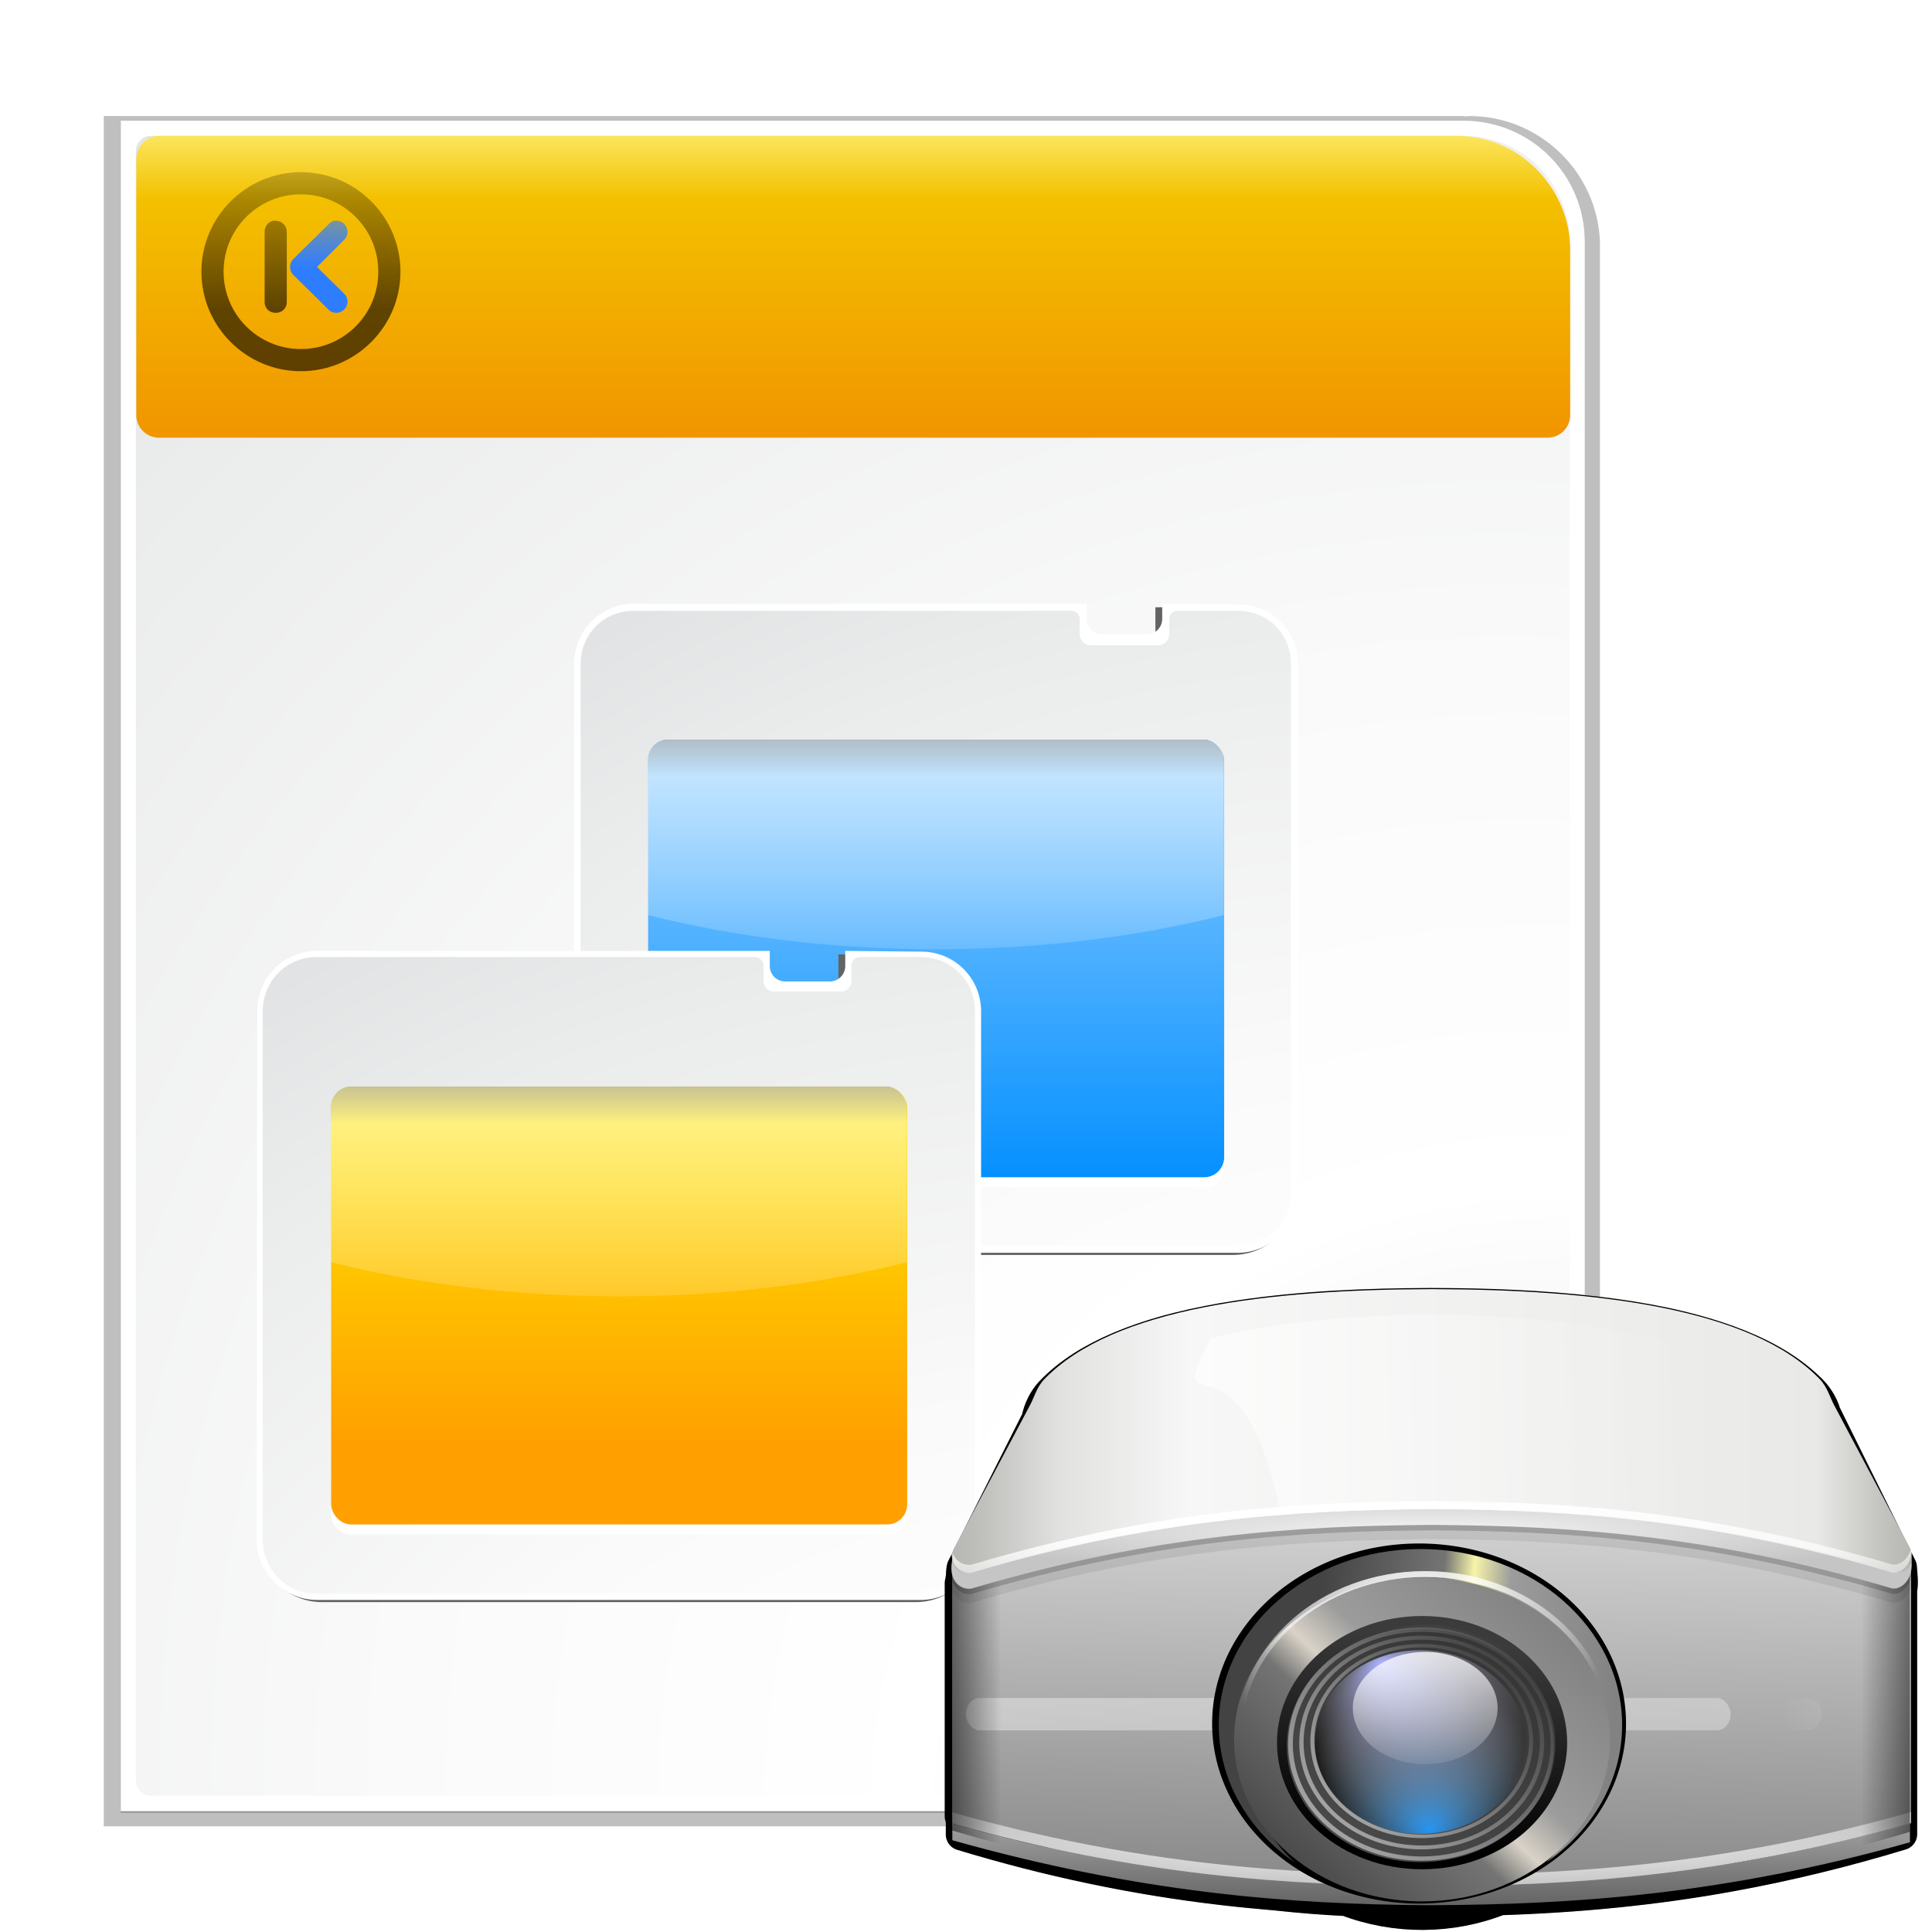 <?xml version="1.0" encoding="UTF-8" standalone="no"?>
<!-- Created with Inkscape (http://www.inkscape.org/) -->
<svg
   xmlns:dc="http://purl.org/dc/elements/1.1/"
   xmlns:cc="http://creativecommons.org/ns#"
   xmlns:rdf="http://www.w3.org/1999/02/22-rdf-syntax-ns#"
   xmlns:svg="http://www.w3.org/2000/svg"
   xmlns="http://www.w3.org/2000/svg"
   xmlns:xlink="http://www.w3.org/1999/xlink"
   xmlns:sodipodi="http://sodipodi.sourceforge.net/DTD/sodipodi-0.dtd"
   xmlns:inkscape="http://www.inkscape.org/namespaces/inkscape"
   width="128"
   height="128"
   id="svg37105"
   sodipodi:version="0.32"
   inkscape:version="0.46"
   version="1.0"
   sodipodi:docname="kpresenter.svgz"
   inkscape:output_extension="org.inkscape.output.svgz.inkscape"
   inkscape:export-filename="/home/pinheiro/pics/oxygen/scalable/apps/kpresenter.png"
   inkscape:export-xdpi="360"
   inkscape:export-ydpi="360">
  <defs
     id="defs37107">
    <linearGradient
       id="linearGradient4334">
      <stop
         id="stop4336"
         offset="0"
         style="stop-color:#fffb91;stop-opacity:1;" />
      <stop
         style="stop-color:#f3c000;stop-opacity:1;"
         offset="0.3"
         id="stop4338" />
      <stop
         id="stop4340"
         offset="1"
         style="stop-color:#f19600;stop-opacity:1;" />
    </linearGradient>
    <linearGradient
       inkscape:collect="always"
       xlink:href="#linearGradient4334"
       id="linearGradient6598"
       gradientUnits="userSpaceOnUse"
       gradientTransform="matrix(1,0,0,0.997,3.2242105e-7,8.9393913e-2)"
       x1="56"
       y1="6.061"
       x2="56"
       y2="28" />
    <inkscape:perspective
       sodipodi:type="inkscape:persp3d"
       inkscape:vp_x="0 : 64 : 1"
       inkscape:vp_y="0 : 1000 : 0"
       inkscape:vp_z="128 : 64 : 1"
       inkscape:persp3d-origin="64 : 42.666667 : 1"
       id="perspective218" />
    <linearGradient
       inkscape:collect="always"
       id="linearGradient4258">
      <stop
         style="stop-color:#b6f3ff;stop-opacity:1;"
         offset="0"
         id="stop4260" />
      <stop
         style="stop-color:#b6f3ff;stop-opacity:0;"
         offset="1"
         id="stop4262" />
    </linearGradient>
    <linearGradient
       id="linearGradient4302">
      <stop
         style="stop-color:#434343;stop-opacity:1;"
         offset="0"
         id="stop4304" />
      <stop
         id="stop4306"
         offset="0.4"
         style="stop-color:#737473;stop-opacity:1;" />
      <stop
         id="stop4308"
         offset="0.5"
         style="stop-color:#d9d2c7;stop-opacity:1;" />
      <stop
         style="stop-color:#9b9c9b;stop-opacity:1;"
         offset="0.624"
         id="stop4310" />
      <stop
         style="stop-color:#828282;stop-opacity:1;"
         offset="1"
         id="stop4312" />
    </linearGradient>
    <linearGradient
       inkscape:collect="always"
       id="linearGradient3833">
      <stop
         style="stop-color:#2f7dff;stop-opacity:1;"
         offset="0"
         id="stop3835" />
      <stop
         style="stop-color:#2f7dff;stop-opacity:0;"
         offset="1"
         id="stop3837" />
    </linearGradient>
    <linearGradient
       inkscape:collect="always"
       id="linearGradient3825">
      <stop
         style="stop-color:#000000;stop-opacity:1;"
         offset="0"
         id="stop3827" />
      <stop
         style="stop-color:#000000;stop-opacity:0;"
         offset="1"
         id="stop3829" />
    </linearGradient>
    <radialGradient
       id="XMLID_8_"
       cx="102"
       cy="112.305"
       r="139.559"
       gradientUnits="userSpaceOnUse">
      <stop
         offset="0"
         style="stop-color:#efefef;stop-opacity:1;"
         id="stop41" />
      <stop
         offset="0.189"
         style="stop-color:#f9f9f9;stop-opacity:1;"
         id="stop47" />
      <stop
         offset="0.257"
         style="stop-color:#FAFAFA"
         id="stop49" />
      <stop
         offset="0.301"
         style="stop-color:#FFFFFF"
         id="stop51" />
      <stop
         offset="0.531"
         style="stop-color:#FAFAFA"
         id="stop53" />
      <stop
         offset="0.845"
         style="stop-color:#EBECEC"
         id="stop55" />
      <stop
         offset="1"
         style="stop-color:#E1E2E3"
         id="stop57" />
    </radialGradient>
    <filter
       inkscape:collect="always"
       id="filter2770">
      <feGaussianBlur
         inkscape:collect="always"
         stdDeviation="2.079"
         id="feGaussianBlur2772" />
    </filter>
    <radialGradient
       inkscape:collect="always"
       xlink:href="#XMLID_8_"
       id="radialGradient6878"
       gradientUnits="userSpaceOnUse"
       gradientTransform="matrix(1,0,0,1,-8,3.02e-3)"
       cx="102"
       cy="112.305"
       r="139.559"
       fx="115.081"
       fy="124.33" />
    <filter
       inkscape:collect="always"
       id="filter3465">
      <feGaussianBlur
         inkscape:collect="always"
         stdDeviation="0.757"
         id="feGaussianBlur3467" />
    </filter>
    <linearGradient
       id="linearGradient3273">
      <stop
         id="stop3275"
         offset="0"
         style="stop-color:#ffffff;stop-opacity:0.55;" />
      <stop
         id="stop3277"
         offset="1"
         style="stop-color:#ffffff;stop-opacity:0;" />
    </linearGradient>
    <linearGradient
       inkscape:collect="always"
       xlink:href="#linearGradient3825"
       id="linearGradient3831"
       x1="20.489"
       y1="21.858"
       x2="20.489"
       y2="7.823"
       gradientUnits="userSpaceOnUse" />
    <linearGradient
       inkscape:collect="always"
       xlink:href="#linearGradient3833"
       id="linearGradient3839"
       x1="18.531"
       y1="19.049"
       x2="18.531"
       y2="10.626"
       gradientUnits="userSpaceOnUse" />
    <filter
       id="filter3433"
       inkscape:collect="always">
      <feGaussianBlur
         id="feGaussianBlur3435"
         stdDeviation="0.56"
         inkscape:collect="always" />
    </filter>
    <filter
       id="filter3407"
       inkscape:collect="always">
      <feGaussianBlur
         id="feGaussianBlur3409"
         stdDeviation="3.928"
         inkscape:collect="always" />
    </filter>
    <filter
       id="filter3395"
       inkscape:collect="always">
      <feGaussianBlur
         id="feGaussianBlur3397"
         stdDeviation="0.353"
         inkscape:collect="always" />
    </filter>
    <filter
       id="filter3364"
       inkscape:collect="always">
      <feGaussianBlur
         id="feGaussianBlur3366"
         stdDeviation="1.948"
         inkscape:collect="always" />
    </filter>
    <filter
       id="filter3340"
       inkscape:collect="always">
      <feGaussianBlur
         id="feGaussianBlur3342"
         stdDeviation="0.097"
         inkscape:collect="always" />
    </filter>
    <filter
       id="filter3330"
       inkscape:collect="always">
      <feGaussianBlur
         id="feGaussianBlur3332"
         stdDeviation="0.353"
         inkscape:collect="always" />
    </filter>
    <linearGradient
       id="linearGradient2788">
      <stop
         id="stop2790"
         offset="0"
         style="stop-color:#b2b3ae;stop-opacity:1;" />
      <stop
         style="stop-color:#e1e1e0;stop-opacity:1;"
         offset="0.113"
         id="stop2798" />
      <stop
         style="stop-color:#f7f7f7;stop-opacity:1;"
         offset="0.249"
         id="stop2796" />
      <stop
         id="stop2800"
         offset="0.9"
         style="stop-color:#e9e9e7;stop-opacity:1;" />
      <stop
         id="stop2792"
         offset="1"
         style="stop-color:#b2b3ae;stop-opacity:1;" />
    </linearGradient>
    <linearGradient
       id="linearGradient2804">
      <stop
         id="stop2806"
         offset="0"
         style="stop-color:#dedfd9;stop-opacity:0;" />
      <stop
         style="stop-color:#dedfd9;stop-opacity:0;"
         offset="0.695"
         id="stop2812" />
      <stop
         id="stop2808"
         offset="1"
         style="stop-color:#a3a3a3;stop-opacity:1;" />
    </linearGradient>
    <linearGradient
       id="linearGradient2819"
       inkscape:collect="always">
      <stop
         id="stop2821"
         offset="0"
         style="stop-color:white;stop-opacity:1;" />
      <stop
         id="stop2823"
         offset="1"
         style="stop-color:white;stop-opacity:0;" />
    </linearGradient>
    <linearGradient
       id="linearGradient2896">
      <stop
         id="stop2898"
         offset="0"
         style="stop-color:#434343;stop-opacity:1;" />
      <stop
         style="stop-color:#737473;stop-opacity:1;"
         offset="0.4"
         id="stop2906" />
      <stop
         style="stop-color:#f7f4a9;stop-opacity:1;"
         offset="0.5"
         id="stop2904" />
      <stop
         id="stop2908"
         offset="0.624"
         style="stop-color:#9b9c9b;stop-opacity:1;" />
      <stop
         id="stop2900"
         offset="1"
         style="stop-color:#828282;stop-opacity:1;" />
    </linearGradient>
    <linearGradient
       id="linearGradient2925">
      <stop
         id="stop3341"
         offset="0"
         style="stop-color:black;stop-opacity:1;" />
      <stop
         id="stop2929"
         offset="1"
         style="stop-color:#3b3b3b;stop-opacity:1;" />
    </linearGradient>
    <linearGradient
       id="linearGradient2953">
      <stop
         id="stop2955"
         offset="0"
         style="stop-color:#2595f3;stop-opacity:1;" />
      <stop
         id="stop2957"
         offset="1"
         style="stop-color:#a7a7a7;stop-opacity:0;" />
    </linearGradient>
    <linearGradient
       id="linearGradient2963"
       inkscape:collect="always">
      <stop
         id="stop2965"
         offset="0"
         style="stop-color:white;stop-opacity:1;" />
      <stop
         id="stop2967"
         offset="1"
         style="stop-color:white;stop-opacity:0;" />
    </linearGradient>
    <linearGradient
       id="linearGradient2973">
      <stop
         style="stop-color:#aab0ff;stop-opacity:1;"
         offset="0"
         id="stop2975" />
      <stop
         style="stop-color:#a7a7a7;stop-opacity:0;"
         offset="1"
         id="stop2977" />
    </linearGradient>
    <linearGradient
       id="linearGradient3021"
       inkscape:collect="always">
      <stop
         id="stop3023"
         offset="0"
         style="stop-color:white;stop-opacity:1;" />
      <stop
         id="stop3025"
         offset="1"
         style="stop-color:white;stop-opacity:0;" />
    </linearGradient>
    <linearGradient
       id="linearGradient3105">
      <stop
         id="stop3107"
         offset="0"
         style="stop-color:#646464;stop-opacity:1;" />
      <stop
         id="stop3109"
         offset="1"
         style="stop-color:#d5d5d5;stop-opacity:1;" />
    </linearGradient>
    <linearGradient
       id="linearGradient3116">
      <stop
         id="stop3118"
         offset="0"
         style="stop-color:#f5f5f5;stop-opacity:1;" />
      <stop
         id="stop3120"
         offset="1"
         style="stop-color:#c5c5c5;stop-opacity:1;" />
    </linearGradient>
    <linearGradient
       id="linearGradient3135"
       inkscape:collect="always">
      <stop
         id="stop3137"
         offset="0"
         style="stop-color:black;stop-opacity:1;" />
      <stop
         id="stop3139"
         offset="1"
         style="stop-color:black;stop-opacity:0;" />
    </linearGradient>
    <linearGradient
       id="linearGradient3529">
      <stop
         style="stop-color:#4a4a4a;stop-opacity:1;"
         offset="0"
         id="stop3531" />
      <stop
         style="stop-color:#323232;stop-opacity:1;"
         offset="1"
         id="stop3533" />
    </linearGradient>
    <linearGradient
       id="linearGradient5730"
       inkscape:collect="always">
      <stop
         id="stop5732"
         offset="0"
         style="stop-color:white;stop-opacity:1;" />
      <stop
         id="stop5734"
         offset="1"
         style="stop-color:white;stop-opacity:0;" />
    </linearGradient>
    <linearGradient
       y2="0"
       x2="28"
       y1="57.5"
       x1="28"
       gradientUnits="userSpaceOnUse"
       id="linearGradient2969">
      <stop
         id="stop2971"
         style="stop-color:#FFEA00"
         offset="0" />
      <stop
         id="stop2973"
         style="stop-color:#ffa000;stop-opacity:1;"
         offset="1" />
    </linearGradient>
    <linearGradient
       id="linearGradient2997">
      <stop
         id="stop5315"
         offset="0"
         style="stop-color:#0590ff;stop-opacity:1;" />
      <stop
         id="stop3001"
         offset="1"
         style="stop-color:#c6e6ff;stop-opacity:1;" />
    </linearGradient>
    <filter
       id="filter3354"
       inkscape:collect="always">
      <feGaussianBlur
         id="feGaussianBlur3356"
         stdDeviation="1.126"
         inkscape:collect="always" />
    </filter>
    <filter
       id="filter3281"
       inkscape:collect="always">
      <feGaussianBlur
         id="feGaussianBlur3283"
         stdDeviation="1.9"
         inkscape:collect="always" />
    </filter>
    <linearGradient
       y2="88.118"
       x2="56"
       y1="20"
       x1="56"
       gradientUnits="userSpaceOnUse"
       id="linearGradient3186"
       xlink:href="#linearGradient15967"
       inkscape:collect="always" />
    <clipPath
       id="clipPath3182"
       clipPathUnits="userSpaceOnUse">
      <path
         sodipodi:nodetypes="cccscccc"
         id="path3184"
         d="M 18.188,56 C 16.968,56 16,56.968 16,58.188 L 16,75.25 C 25.64,77.647 36.509,79 48,79 C 59.491,79 70.36,77.647 80,75.25 L 80,58.188 C 80,56.968 79.032,56 77.812,56 L 18.188,56 z"
         style="opacity:1;fill:url(#linearGradient3186);fill-opacity:1;stroke:none;stroke-width:0.7;stroke-linecap:round;stroke-linejoin:round;stroke-miterlimit:4;stroke-dasharray:none;stroke-dashoffset:1.088;stroke-opacity:1;filter:url(#filter3176)" />
    </clipPath>
    <filter
       height="1.295"
       y="-0.147"
       width="1.106"
       x="-0.053"
       id="filter3176"
       inkscape:collect="always">
      <feGaussianBlur
         id="feGaussianBlur3178"
         stdDeviation="1.413"
         inkscape:collect="always" />
    </filter>
    <linearGradient
       id="linearGradient15967"
       gradientUnits="userSpaceOnUse"
       x1="28"
       y1="57.5"
       x2="28"
       y2="0">
      <stop
         offset="0"
         style="stop-color:white;stop-opacity:1;"
         id="stop15969" />
      <stop
         offset="1"
         style="stop-color:white;stop-opacity:0;"
         id="stop15971" />
    </linearGradient>
    <linearGradient
       id="linearGradient3321"
       inkscape:collect="always">
      <stop
         id="stop3323"
         offset="0"
         style="stop-color:#000000;stop-opacity:1;" />
      <stop
         id="stop3325"
         offset="1"
         style="stop-color:#000000;stop-opacity:0;" />
    </linearGradient>
    <linearGradient
       inkscape:collect="always"
       xlink:href="#linearGradient3105"
       id="linearGradient5473"
       gradientUnits="userSpaceOnUse"
       gradientTransform="matrix(0.161,0,0,0.185,137.404,-27.612)"
       x1="-265.762"
       y1="899.899"
       x2="-261.824"
       y2="672.388" />
    <linearGradient
       inkscape:collect="always"
       xlink:href="#linearGradient3105"
       id="linearGradient5475"
       gradientUnits="userSpaceOnUse"
       gradientTransform="matrix(0.586,0,0,0.586,54.825,63.21)"
       x1="62.291"
       y1="107.789"
       x2="62.291"
       y2="88.86" />
    <radialGradient
       inkscape:collect="always"
       xlink:href="#linearGradient3116"
       id="radialGradient5477"
       gradientUnits="userSpaceOnUse"
       gradientTransform="matrix(-0.288,0,0,-2.603026e-2,-16.277,117.661)"
       cx="-280.758"
       cy="685.826"
       fx="-280.758"
       fy="685.826"
       r="220.625" />
    <linearGradient
       inkscape:collect="always"
       xlink:href="#linearGradient3135"
       id="linearGradient5479"
       gradientUnits="userSpaceOnUse"
       gradientTransform="matrix(-0.16,0,0,0.185,47.8,-27.518)"
       x1="-524.997"
       y1="751.696"
       x2="-475.653"
       y2="751.696" />
    <linearGradient
       inkscape:collect="always"
       xlink:href="#linearGradient3273"
       id="linearGradient5481"
       gradientUnits="userSpaceOnUse"
       gradientTransform="matrix(0.586,0,0,0.586,54.825,63.21)"
       x1="5.676"
       y1="83.827"
       x2="552.064"
       y2="83.827" />
    <linearGradient
       inkscape:collect="always"
       xlink:href="#linearGradient3135"
       id="linearGradient5483"
       gradientUnits="userSpaceOnUse"
       gradientTransform="matrix(0.16,0,0,0.185,136.839,-27.612)"
       x1="-521.386"
       y1="751.696"
       x2="-475.653"
       y2="751.696" />
    <radialGradient
       inkscape:collect="always"
       xlink:href="#linearGradient3116"
       id="radialGradient5485"
       gradientUnits="userSpaceOnUse"
       gradientTransform="matrix(0.16,0,0,1.4937001e-2,136.839,90.124)"
       cx="-278.343"
       cy="588.788"
       fx="-278.343"
       fy="588.788"
       r="220.625" />
    <linearGradient
       inkscape:collect="always"
       xlink:href="#linearGradient2788"
       id="linearGradient5487"
       gradientUnits="userSpaceOnUse"
       gradientTransform="matrix(0.16,0,0,0.185,122.065,-4.302)"
       x1="-406.457"
       y1="467.334"
       x2="34.807"
       y2="467.334" />
    <radialGradient
       inkscape:collect="always"
       xlink:href="#linearGradient2804"
       id="radialGradient5489"
       gradientUnits="userSpaceOnUse"
       gradientTransform="matrix(0.218,0,0,0.161,132.982,-7.336)"
       cx="-185.825"
       cy="671.476"
       fx="-185.825"
       fy="671.476"
       r="220.632" />
    <linearGradient
       inkscape:collect="always"
       xlink:href="#linearGradient2819"
       id="linearGradient5491"
       gradientUnits="userSpaceOnUse"
       gradientTransform="matrix(0.16,0,0,0.185,122.065,-4.302)"
       x1="-438.519"
       y1="485.439"
       x2="-68.197"
       y2="467.342" />
    <linearGradient
       inkscape:collect="always"
       xlink:href="#linearGradient2896"
       id="linearGradient5493"
       gradientUnits="userSpaceOnUse"
       gradientTransform="matrix(0.184,0,0,0.191,72.081,-4.66)"
       x1="66.121"
       y1="561.677"
       x2="186.656"
       y2="572.117" />
    <linearGradient
       inkscape:collect="always"
       xlink:href="#linearGradient2925"
       id="linearGradient5495"
       gradientUnits="userSpaceOnUse"
       x1="302.69"
       y1="671.47"
       x2="313.551"
       y2="600.607" />
    <linearGradient
       inkscape:collect="always"
       xlink:href="#linearGradient4302"
       id="linearGradient5497"
       gradientUnits="userSpaceOnUse"
       gradientTransform="matrix(0.195,0,0,0.204,-1.006,-13.583)"
       x1="447.283"
       y1="699.449"
       x2="540.12"
       y2="596.675" />
    <radialGradient
       inkscape:collect="always"
       xlink:href="#linearGradient2953"
       id="radialGradient5499"
       gradientUnits="userSpaceOnUse"
       gradientTransform="matrix(1,0,0,0.842,0,102.313)"
       cx="500.777"
       cy="666.135"
       fx="501.626"
       fy="686.305"
       r="46.284" />
    <radialGradient
       inkscape:collect="always"
       xlink:href="#linearGradient2973"
       id="radialGradient5501"
       gradientUnits="userSpaceOnUse"
       gradientTransform="matrix(1,0,0,0.842,0,102.313)"
       cx="500.777"
       cy="647.982"
       fx="482.093"
       fy="618.736"
       r="46.284" />
    <linearGradient
       inkscape:collect="always"
       xlink:href="#linearGradient3529"
       id="linearGradient5503"
       gradientUnits="userSpaceOnUse"
       gradientTransform="matrix(0.586,0,0,0.586,54.474,61.624)"
       x1="56.332"
       y1="105.087"
       x2="76.053"
       y2="74.227" />
    <linearGradient
       inkscape:collect="always"
       xlink:href="#linearGradient2963"
       id="linearGradient5505"
       gradientUnits="userSpaceOnUse"
       x1="476.417"
       y1="590.214"
       x2="476.417"
       y2="641.718" />
    <radialGradient
       inkscape:collect="always"
       xlink:href="#linearGradient3021"
       id="radialGradient5507"
       gradientUnits="userSpaceOnUse"
       gradientTransform="matrix(0.2,0,0,0.174,34.758,-21.721)"
       cx="282.064"
       cy="739.406"
       fx="282.064"
       fy="739.406"
       r="69.062" />
    <linearGradient
       inkscape:collect="always"
       xlink:href="#linearGradient3273"
       id="linearGradient5509"
       gradientUnits="userSpaceOnUse"
       gradientTransform="matrix(0.586,0,0,0.586,-54.825,63.21)"
       x1="-134.855"
       y1="83.827"
       x2="-107.62"
       y2="83.827" />
    <radialGradient
       inkscape:collect="always"
       xlink:href="#linearGradient5730"
       id="radialGradient5511"
       gradientUnits="userSpaceOnUse"
       gradientTransform="matrix(1.917,0,0,0.173,-58.748,51.836)"
       cx="64.048"
       cy="56.618"
       fx="52.613"
       fy="37.483"
       r="60.19" />
    <linearGradient
       inkscape:collect="always"
       xlink:href="#linearGradient3273"
       id="linearGradient5513"
       gradientUnits="userSpaceOnUse"
       x1="130.967"
       y1="105.469"
       x2="159.594"
       y2="77.287" />
    <linearGradient
       inkscape:collect="always"
       xlink:href="#linearGradient3273"
       id="linearGradient5515"
       gradientUnits="userSpaceOnUse"
       gradientTransform="matrix(0.917,0,0,0.917,12.011,7.375)"
       x1="130.967"
       y1="105.469"
       x2="159.594"
       y2="77.287" />
    <linearGradient
       inkscape:collect="always"
       xlink:href="#linearGradient3273"
       id="linearGradient5517"
       gradientUnits="userSpaceOnUse"
       gradientTransform="matrix(0.833,0,0,0.833,24.022,14.75)"
       x1="130.967"
       y1="105.469"
       x2="159.594"
       y2="77.287" />
    <radialGradient
       inkscape:collect="always"
       xlink:href="#linearGradient5730"
       id="radialGradient5519"
       gradientUnits="userSpaceOnUse"
       gradientTransform="matrix(1.917,0,0,0.173,-58.748,51.836)"
       cx="64.048"
       cy="56.618"
       fx="52.613"
       fy="37.483"
       r="60.19" />
    <radialGradient
       inkscape:collect="always"
       xlink:href="#linearGradient3021"
       id="radialGradient5521"
       gradientUnits="userSpaceOnUse"
       gradientTransform="matrix(0.341,0,0,0.296,-34.248,-143.238)"
       cx="282.064"
       cy="739.406"
       fx="282.064"
       fy="739.406"
       r="69.062" />
    <linearGradient
       inkscape:collect="always"
       xlink:href="#linearGradient2997"
       id="linearGradient3492"
       gradientUnits="userSpaceOnUse"
       x1="38.047"
       y1="104.221"
       x2="38.047"
       y2="36.11"
       gradientTransform="matrix(0.596,0,0,0.604,33.398,15.175)" />
    <linearGradient
       inkscape:collect="always"
       xlink:href="#linearGradient15967"
       id="linearGradient3499"
       gradientUnits="userSpaceOnUse"
       x1="56"
       y1="32"
       x2="56"
       y2="88.118" />
    <linearGradient
       inkscape:collect="always"
       xlink:href="#linearGradient3321"
       id="linearGradient3501"
       gradientUnits="userSpaceOnUse"
       x1="52"
       y1="52"
       x2="52"
       y2="60" />
    <linearGradient
       inkscape:collect="always"
       xlink:href="#linearGradient2969"
       id="linearGradient3519"
       gradientUnits="userSpaceOnUse"
       gradientTransform="matrix(0.596,0,0,0.604,12.398,41.175)"
       x1="58.171"
       y1="55.886"
       x2="58.171"
       y2="94.973" />
    <linearGradient
       inkscape:collect="always"
       xlink:href="#linearGradient3321"
       id="linearGradient3521"
       gradientUnits="userSpaceOnUse"
       x1="52"
       y1="52"
       x2="52"
       y2="60" />
    <linearGradient
       inkscape:collect="always"
       xlink:href="#linearGradient15967"
       id="linearGradient4304"
       gradientUnits="userSpaceOnUse"
       x1="56"
       y1="32"
       x2="56"
       y2="88.118" />
    <radialGradient
       inkscape:collect="always"
       xlink:href="#XMLID_8_"
       id="radialGradient4308"
       gradientUnits="userSpaceOnUse"
       gradientTransform="matrix(2.617,0,0,2.319,-169.447,-242.482)"
       cx="100.889"
       cy="155.997"
       fx="100.889"
       fy="155.997"
       r="40" />
    <radialGradient
       inkscape:collect="always"
       xlink:href="#XMLID_8_"
       id="radialGradient4312"
       gradientUnits="userSpaceOnUse"
       gradientTransform="matrix(2.617,0,0,2.319,-190.447,-216.482)"
       cx="100.889"
       cy="155.997"
       fx="100.889"
       fy="155.997"
       r="40" />
    <linearGradient
       inkscape:collect="always"
       xlink:href="#linearGradient4258"
       id="linearGradient4264"
       x1="-101.45"
       y1="43.375"
       x2="-66.8"
       y2="43.375"
       gradientUnits="userSpaceOnUse" />
    <linearGradient
       inkscape:collect="always"
       xlink:href="#linearGradient4334"
       id="linearGradient2990"
       gradientUnits="userSpaceOnUse"
       gradientTransform="matrix(1,0,0,0.997,3.2242105e-7,8.9393913e-2)"
       x1="56"
       y1="6.061"
       x2="56"
       y2="28" />
  </defs>
  <sodipodi:namedview
     id="base"
     pagecolor="#ffffff"
     bordercolor="#666666"
     borderopacity="1.0"
     inkscape:pageopacity="0.0"
     inkscape:pageshadow="2"
     inkscape:zoom="4"
     inkscape:cx="112.08158"
     inkscape:cy="82.147959"
     inkscape:document-units="px"
     inkscape:current-layer="layer1"
     height="128px"
     width="128px"
     inkscape:window-width="1191"
     inkscape:window-height="716"
     inkscape:window-x="561"
     inkscape:window-y="186"
     showgrid="true"
     objecttolerance="5"
     gridtolerance="6"
     guidetolerance="6"
     showguides="true"
     inkscape:guide-bbox="true">
    <inkscape:grid
       id="GridFromPre046Settings"
       type="xygrid"
       originx="0px"
       originy="0px"
       spacingx="1px"
       spacingy="1px"
       color="#0000ff"
       empcolor="#0000ff"
       opacity="0.2"
       empopacity="0.4"
       empspacing="5"
       visible="true"
       enabled="true" />
    <sodipodi:guide
       orientation="0,1"
       position="72.125,241.123"
       id="guide5437" />
  </sodipodi:namedview>
  <g
     inkscape:label="Livello 1"
     inkscape:groupmode="layer"
     id="layer1">
    <path
       style="opacity:0.5;fill:#000000;fill-opacity:1;filter:url(#filter3465)"
       d="M 8,8.094 L 8,120.094 L 105,120.094 L 105,16 C 105,11.998 102.057,8.681 98.219,8.094 L 8,8.094 z"
       id="path3447"
       sodipodi:nodetypes="cccccc" />
    <path
       style="opacity:0.5;fill:#000000;fill-opacity:1;filter:url(#filter2770)"
       d="M 6.875,7.688 L 6.875,121 L 106,121 L 106,16 C 105.816,11.385 102.004,7.688 97.344,7.688 C 97.226,7.688 97.116,7.714 97,7.719 L 97,7.688 L 6.875,7.688 z"
       id="path7865"
       sodipodi:nodetypes="ccccsccc" />
    <path
       style="fill:#ffffff;fill-opacity:1"
       d="M 8,8 L 8,120 C 8,120 71.156,120 71.156,120 L 105,120 L 105,16 C 105,11.584 101.416,8 97,8 L 8,8 z"
       id="path34"
       sodipodi:nodetypes="ccccccc" />
    <path
       style="fill:url(#radialGradient6878);fill-opacity:1"
       d="M 10,9 C 9.449,9 9,9.449 9,10 L 9,117.969 C 9,118.521 9.449,118.969 10,118.969 L 69.188,118.969 L 104,118.969 L 104,16 C 104,12.136 100.864,9 97,9 L 10,9 z"
       id="path59"
       sodipodi:nodetypes="ccccccccc" />
    <path
       sodipodi:nodetypes="ccccccccccccccc"
       id="path3384"
       d="M 15,40.688 C 11.116,40.688 8,43.834 8,47.719 L 8,105.688 C 8,109.572 11.116,112.688 15,112.688 L 81,112.688 C 84.884,112.688 88,109.572 88,105.688 L 88,47.719 C 88,43.834 84.884,40.688 81,40.688 L 72.4,40.688 L 72.4,43.681 C 72.4,44.637 71.637,45.4 70.681,45.4 L 65.319,45.4 C 64.363,45.4 63.6,44.637 63.6,43.681 L 63.6,40.688 L 15,40.688 z"
       style="fill:#636363;fill-opacity:1;stroke:none;stroke-width:0.7;stroke-linecap:round;stroke-linejoin:round;stroke-miterlimit:4;stroke-dasharray:none;stroke-dashoffset:1.088;stroke-opacity:1;filter:url(#filter3281)"
       transform="matrix(0.596,0,0,0.596,33.398,15.983)" />
    <path
       sodipodi:nodetypes="ccccccccccccccc"
       id="path3386"
       d="M 42,40 C 39.813,40 38.049,41.763 38.049,43.951 L 38,79 C 38,81.187 39.813,83 42,83 L 82,83 C 84.187,83 86,81.187 86,79 L 86,44 C 86,41.813 84.237,40.049 82.049,40.049 L 77,40 L 77,41 C 77,41.57 76.545,42.025 75.975,42.025 L 73.025,42.025 C 72.455,42.025 72,41.57 72,41 L 72,40 L 42,40 z"
       style="fill:#ffffff;fill-opacity:1;stroke:none;stroke-width:0.7;stroke-linecap:round;stroke-linejoin:round;stroke-miterlimit:4;stroke-dasharray:none;stroke-dashoffset:1.088;stroke-opacity:1" />
    <path
       sodipodi:type="inkscape:offset"
       inkscape:radius="0.54137862"
       inkscape:original="M 42 41 C 40.268397 41 39 42.268396 39 44 L 39 79 C 39 80.731607 40.268396 82 42 82 L 82 82 C 83.731603 82.000001 85 80.731606 85 79 L 85 44 C 85 42.268397 83.731604 41 82 41 L 78 41 L 78 42 C 78 42.71271 77.431461 43.28125 76.71875 43.28125 L 72.28125 43.28125 C 71.568534 43.28125 71 42.712711 71 42 L 71 41 L 42 41 z "
       style="fill:url(#radialGradient4308);fill-opacity:1;stroke:none;stroke-width:0.7;stroke-linecap:round;stroke-linejoin:round;stroke-miterlimit:4;stroke-dasharray:none;stroke-dashoffset:1.088;stroke-opacity:1"
       id="path4306"
       d="M 42,40.469 C 40.004,40.469 38.469,42.004 38.469,44 L 38.469,79 C 38.469,80.996 40.004,82.531 42,82.531 L 82,82.531 C 83.996,82.531 85.531,80.996 85.531,79 L 85.531,44 C 85.531,42.004 83.996,40.469 82,40.469 L 78,40.469 C 77.709,40.474 77.474,40.709 77.469,41 L 77.469,42 C 77.469,42.425 77.144,42.75 76.719,42.75 L 72.281,42.75 C 71.856,42.75 71.531,42.425 71.531,42 L 71.531,41 C 71.526,40.709 71.291,40.474 71,40.469 L 42,40.469 z" />
    <rect
       ry="1.33"
       rx="1.313"
       y="49"
       x="42.939"
       height="28.993"
       width="38.165"
       id="rect3390"
       style="fill:url(#linearGradient3492);fill-opacity:1;stroke:none;stroke-width:0.7;stroke-linecap:round;stroke-linejoin:round;stroke-miterlimit:4;stroke-dasharray:none;stroke-dashoffset:1.088;stroke-opacity:1" />
    <rect
       style="fill:url(#linearGradient3501);fill-opacity:1;stroke:none;stroke-width:0.7;stroke-linecap:round;stroke-linejoin:round;stroke-miterlimit:4;stroke-dasharray:none;stroke-dashoffset:1.088;stroke-opacity:1;filter:url(#filter3354)"
       id="rect3392"
       width="64"
       height="32"
       x="16"
       y="56"
       rx="2.202"
       ry="2.202"
       transform="matrix(0.596,0,0,0.604,33.398,15.175)" />
    <path
       id="path3396"
       d="M 42.95,76.732 L 42.95,77.336 C 42.95,78.073 43.527,78.657 44.254,78.657 L 79.81,78.657 C 80.538,78.657 81.115,78.073 81.115,77.336 L 81.115,76.732 C 81.115,77.469 80.538,78.053 79.81,78.053 L 44.254,78.053 C 43.527,78.053 42.95,77.469 42.95,76.732 z"
       style="fill:#ffffff;fill-opacity:1;stroke:none;stroke-width:0.7;stroke-linecap:round;stroke-linejoin:round;stroke-miterlimit:4;stroke-dasharray:none;stroke-dashoffset:1.088;stroke-opacity:1" />
    <g
       id="g3525"
       transform="translate(0,-3)">
      <path
         sodipodi:nodetypes="ccccccccccccccc"
         id="path3503"
         d="M 15,40.688 C 11.116,40.688 8,43.834 8,47.719 L 8,105.688 C 8,109.572 11.116,112.688 15,112.688 L 81,112.688 C 84.884,112.688 88,109.572 88,105.688 L 88,47.719 C 88,43.834 84.884,40.688 81,40.688 L 72.4,40.688 L 72.4,43.681 C 72.4,44.637 71.637,45.4 70.681,45.4 L 65.319,45.4 C 64.363,45.4 63.6,44.637 63.6,43.681 L 63.6,40.688 L 15,40.688 z"
         style="fill:#636363;fill-opacity:1;stroke:none;stroke-width:0.7;stroke-linecap:round;stroke-linejoin:round;stroke-miterlimit:4;stroke-dasharray:none;stroke-dashoffset:1.088;stroke-opacity:1;filter:url(#filter3281)"
         transform="matrix(0.596,0,0,0.596,12.398,41.983)" />
      <path
         sodipodi:nodetypes="ccccccccccccccc"
         id="path3505"
         d="M 21,66 C 18.813,66 17.049,67.763 17.049,69.951 L 17,105 C 17,107.187 18.813,109 21,109 L 61,109 C 63.187,109 65,107.187 65,105 L 65,70 C 65,67.813 63.237,66.049 61.049,66.049 L 56,66 L 56,67 C 56,67.57 55.545,68.025 54.975,68.025 L 52.025,68.025 C 51.455,68.025 51,67.57 51,67 L 51,66 L 21,66 z"
         style="fill:#ffffff;fill-opacity:1;stroke:none;stroke-width:0.7;stroke-linecap:round;stroke-linejoin:round;stroke-miterlimit:4;stroke-dasharray:none;stroke-dashoffset:1.088;stroke-opacity:1" />
      <path
         sodipodi:type="inkscape:offset"
         inkscape:radius="0.578969"
         inkscape:original="M 21 67 C 19.268397 67 18 68.268396 18 70 L 18 105 C 18 106.73161 19.268396 108 21 108 L 61 108 C 62.731603 108 64 106.73161 64 105 L 64 70 C 64 68.268397 62.731604 67 61 67 L 57 67 L 57 68 C 57 68.71271 56.431461 69.28125 55.71875 69.28125 L 51.28125 69.28125 C 50.568538 69.281246 50 68.712711 50 68 L 50 67 L 21 67 z "
         style="fill:url(#radialGradient4312);fill-opacity:1;stroke:none;stroke-width:0.7;stroke-linecap:round;stroke-linejoin:round;stroke-miterlimit:4;stroke-dasharray:none;stroke-dashoffset:1.088;stroke-opacity:1"
         id="path4310"
         d="M 21,66.406 C 18.986,66.406 17.406,67.986 17.406,70 L 17.406,105 C 17.406,107.014 18.986,108.594 21,108.594 L 61,108.594 C 63.014,108.594 64.594,107.014 64.594,105 L 64.594,70 C 64.594,67.986 63.014,66.406 61,66.406 L 57,66.406 C 56.841,66.402 56.688,66.463 56.576,66.576 C 56.463,66.688 56.402,66.841 56.406,67 L 56.406,68 C 56.406,68.405 56.124,68.688 55.719,68.688 L 51.281,68.688 C 50.876,68.687 50.594,68.405 50.594,68 L 50.594,67 C 50.598,66.841 50.537,66.688 50.424,66.576 C 50.312,66.463 50.159,66.402 50,66.406 L 21,66.406 z" />
      <rect
         ry="1.33"
         rx="1.313"
         y="75"
         x="21.939"
         height="28.993"
         width="38.165"
         id="rect3509"
         style="fill:url(#linearGradient3519);fill-opacity:1;stroke:none;stroke-width:0.7;stroke-linecap:round;stroke-linejoin:round;stroke-miterlimit:4;stroke-dasharray:none;stroke-dashoffset:1.088;stroke-opacity:1" />
      <rect
         style="fill:url(#linearGradient3521);fill-opacity:1;stroke:none;stroke-width:0.7;stroke-linecap:round;stroke-linejoin:round;stroke-miterlimit:4;stroke-dasharray:none;stroke-dashoffset:1.088;stroke-opacity:1;filter:url(#filter3354)"
         id="rect3511"
         width="64"
         height="32"
         x="16"
         y="56"
         rx="2.202"
         ry="2.202"
         transform="matrix(0.596,0,0,0.604,12.398,41.175)" />
      <path
         id="path3513"
         d="M 21.95,102.732 L 21.95,103.336 C 21.95,104.073 22.527,104.657 23.254,104.657 L 58.81,104.657 C 59.538,104.657 60.115,104.073 60.115,103.336 L 60.115,102.732 C 60.115,103.469 59.538,104.053 58.81,104.053 L 23.254,104.053 C 22.527,104.053 21.95,103.469 21.95,102.732 z"
         style="fill:#ffffff;fill-opacity:1;stroke:none;stroke-width:0.7;stroke-linecap:round;stroke-linejoin:round;stroke-miterlimit:4;stroke-dasharray:none;stroke-dashoffset:1.088;stroke-opacity:1" />
      <path
         clip-path="url(#clipPath3182)"
         style="fill:url(#linearGradient4304);fill-opacity:1;stroke:none;stroke-width:0.7;stroke-linecap:round;stroke-linejoin:round;stroke-miterlimit:4;stroke-dasharray:none;stroke-dashoffset:1.088;stroke-opacity:1;filter:url(#filter3176)"
         d="M 18.188,56 C 16.968,56 16,56.968 16,58.188 L 16,75.25 C 25.64,77.647 36.509,79 48,79 C 59.491,79 70.36,77.647 80,75.25 L 80,58.188 C 80,56.968 79.032,56 77.812,56 L 18.188,56 z"
         id="path3515"
         sodipodi:nodetypes="cccscccc"
         transform="matrix(0.596,0,0,0.604,12.398,41.175)" />
    </g>
    <path
       clip-path="url(#clipPath3182)"
       style="fill:url(#linearGradient3499);fill-opacity:1;stroke:none;stroke-width:0.7;stroke-linecap:round;stroke-linejoin:round;stroke-miterlimit:4;stroke-dasharray:none;stroke-dashoffset:1.088;stroke-opacity:1;filter:url(#filter3176)"
       d="M 18.188,56 C 16.968,56 16,56.968 16,58.188 L 16,75.25 C 25.64,77.647 36.509,79 48,79 C 59.491,79 70.36,77.647 80,75.25 L 80,58.188 C 80,56.968 79.032,56 77.812,56 L 18.188,56 z"
       id="path3394"
       sodipodi:nodetypes="cccscccc"
       transform="matrix(0.596,0,0,0.604,33.398,15.175)" />
    <g
       id="layer4"
       inkscape:label="box"
       style="display:inline"
       transform="matrix(0.643,0,0,0.643,122.765,84.171)" />
    <g
       id="layer5"
       inkscape:label="zip_app"
       style="display:inline"
       transform="matrix(0.643,0,0,0.643,122.765,84.171)" />
    <rect
       style="opacity:0.578;fill:#ffffff;fill-opacity:1;fill-rule:nonzero;stroke:none;stroke-width:3.632;stroke-linecap:round;stroke-linejoin:round;stroke-miterlimit:4;stroke-dasharray:none;stroke-dashoffset:4;stroke-opacity:1"
       id="rect1327"
       width="0.643"
       height="0"
       x="123.357"
       y="94.547" />
    <path
       sodipodi:type="inkscape:offset"
       inkscape:radius="0.50823301"
       inkscape:original="M 10 9 C 9.446 9 9 9.5085 9 10.0625 L 9 27 C 9 27.554 9.446 27.999999 10 28 L 102 28 C 102.554 28 103 27.553999 103 27 L 103 16 C 103 12.432559 100 9 96 9 L 10 9 z "
       style="opacity:1;fill:url(#linearGradient2990);fill-opacity:1;stroke:none;stroke-width:0.2;stroke-linecap:round;stroke-linejoin:round;stroke-miterlimit:4;stroke-dasharray:none;stroke-dashoffset:0;stroke-opacity:0.588"
       id="path6596"
       d="M 10,8.5 C 9.135,8.5 8.5,9.236 8.5,10.062 L 8.5,27 C 8.5,27.827 9.173,28.5 10,28.5 L 102,28.5 C 102.827,28.5 103.5,27.827 103.5,27 L 103.5,16 C 103.5,12.148 100.291,8.5 96,8.5 L 10,8.5 z"
       transform="translate(0.53,0.5)" />
    <path
       transform="translate(0.688,-1.375)"
       style="opacity:0.609;fill:url(#linearGradient3831);fill-opacity:1;fill-rule:evenodd;stroke:none;stroke-width:2;stroke-linecap:round;stroke-linejoin:round;stroke-miterlimit:4;stroke-opacity:1"
       d="M 19.25,12.781 C 15.618,12.781 12.656,15.743 12.656,19.375 C 12.656,23.007 15.618,25.969 19.25,25.969 C 22.882,25.969 25.844,23.007 25.844,19.375 C 25.844,15.743 22.882,12.781 19.25,12.781 z M 19.25,14.25 C 22.088,14.25 24.375,16.537 24.375,19.375 C 24.375,22.213 22.088,24.5 19.25,24.5 C 16.412,24.5 14.125,22.213 14.125,19.375 C 14.125,16.537 16.412,14.25 19.25,14.25 z M 17.406,16 C 17.057,16.078 16.835,16.399 16.844,16.75 L 16.844,21.375 C 16.84,21.635 16.966,21.871 17.188,22 C 17.42,22.136 17.736,22.136 17.969,22 C 18.19,21.871 18.316,21.635 18.312,21.375 L 18.312,16.75 C 18.318,16.524 18.221,16.312 18.031,16.156 C 17.871,16.025 17.7,16.001 17.562,16 C 17.559,16 17.557,16.002 17.531,16 C 17.506,15.998 17.447,15.991 17.406,16 z"
       id="path3820"
       sodipodi:nodetypes="csssccsssccccssccsssc" />
    <path
       id="path3823"
       d="M 21.5,16 C 21.318,16.02 21.189,16.125 21.094,16.219 L 18.75,18.531 C 18.604,18.672 18.531,18.864 18.531,19.062 C 18.531,19.261 18.604,19.453 18.75,19.594 L 21.094,21.906 C 21.385,22.191 21.852,22.155 22.125,21.875 C 22.402,21.592 22.412,21.125 22.125,20.844 L 20.312,19.062 L 22.125,17.25 C 22.361,17.027 22.381,16.683 22.25,16.406 C 22.113,16.117 21.808,15.961 21.5,16 z"
       style="opacity:1;fill:url(#linearGradient3839);fill-opacity:1;fill-rule:evenodd;stroke:none;stroke-width:2;stroke-linecap:round;stroke-linejoin:round;stroke-miterlimit:4;stroke-opacity:1"
       transform="translate(0.688,-1.375)"
       sodipodi:nodetypes="cccsccscccsc" />
    <g
       id="g3013"
       transform="matrix(0.126,0,0,0.126,62.156,77.461)" />
    <g
       id="g3032"
       style="opacity:0.308"
       transform="matrix(7.7669881e-2,0,0,3.8193878e-2,128.468,89.208)" />
    <g
       id="g5439"
       transform="matrix(0.902,0,0,0.902,11.542,12.244)">
      <path
         transform="matrix(0.586,0,0,0.586,54.825,63.21)"
         sodipodi:nodetypes="cccccccccsccccccccccccccc"
         id="path3879"
         d="M 63.899,32.405 C 55.836,32.437 47.75,32.767 39.77,33.968 C 34.678,34.757 29.597,35.887 24.843,37.898 C 21.694,39.247 18.662,41.019 16.296,43.511 C 15.432,44.458 14.87,45.649 14.619,46.896 L 5.258,65.499 C 5.191,65.857 5.156,66.223 5.177,66.587 C 5.096,66.858 5.084,67.169 5.016,67.411 C 5.016,77.48 5.016,86.55 5.016,96.62 C 5.204,96.609 5.146,96.779 5.153,96.901 C 5.153,97.572 5.153,98.244 5.153,98.915 C 15.88,102.171 26.895,104.517 38.043,105.792 C 40.251,106.054 42.466,106.25 44.681,106.45 C 47.571,106.763 50.471,106.993 53.375,107.135 C 59.491,109.484 66.507,109.45 72.596,107.031 C 82.324,106.721 92.043,105.801 101.617,104.047 C 108.811,102.74 115.92,100.99 122.911,98.867 C 122.911,88.333 122.911,78.8 122.911,68.266 C 123.009,67.77 123.016,67.26 122.981,66.759 L 122.882,65.419 L 113.369,46.182 C 113.003,44.93 112.256,43.803 111.287,42.925 C 108.46,40.222 104.893,38.416 101.235,37.076 C 95.966,35.173 90.415,34.164 84.862,33.489 C 77.908,32.668 70.898,32.417 63.899,32.405 z"
         style="fill:none;fill-opacity:1;stroke:#000000;stroke-width:4;stroke-linecap:round;stroke-linejoin:round;stroke-miterlimit:4;stroke-dasharray:none;stroke-dashoffset:4;stroke-opacity:1;filter:url(#filter3364)" />
      <path
         style="opacity:0.3;fill:none;fill-opacity:1;stroke:#000000;stroke-width:1.172;stroke-linecap:round;stroke-linejoin:round;stroke-miterlimit:4;stroke-dasharray:none;stroke-dashoffset:4;stroke-opacity:1"
         d="M 92.267,82.198 C 87.543,82.217 82.805,82.41 78.129,83.114 C 75.145,83.576 72.168,84.238 69.382,85.417 C 67.537,86.207 65.76,87.246 64.374,88.706 C 63.868,89.261 63.538,89.959 63.391,90.689 C 61.89,93.545 59.671,98.158 57.906,101.59 C 57.867,101.8 57.846,102.014 57.859,102.227 C 57.811,102.386 57.805,102.569 57.764,102.71 C 57.764,108.61 57.764,114.511 57.764,120.411 C 57.874,120.405 57.841,120.504 57.845,120.576 C 57.845,120.969 57.845,121.363 57.845,121.756 C 64.13,123.664 70.584,125.038 77.117,125.786 C 78.411,125.939 79.709,126.054 81.006,126.171 C 82.7,126.355 84.399,126.489 86.101,126.573 C 89.684,127.949 93.795,127.929 97.363,126.512 C 103.064,126.33 108.758,125.791 114.368,124.763 C 118.583,123.997 122.749,122.972 126.846,121.728 C 126.846,115.556 126.846,109.383 126.846,103.211 C 126.903,102.92 126.907,102.622 126.886,102.328 C 126.91,102.067 126.898,101.796 126.828,101.543 C 124.741,95.75 123.608,94.749 121.254,90.271 C 121.04,89.537 120.602,88.877 120.034,88.363 C 118.378,86.779 116.287,85.72 114.144,84.935 C 111.057,83.82 107.804,83.229 104.55,82.834 C 100.476,82.353 96.368,82.205 92.267,82.198 z"
         id="path3230"
         sodipodi:nodetypes="cccccccccsccccccccccccccc" />
      <path
         sodipodi:nodetypes="cccccccccc"
         id="path3102"
         d="M 89.693,96.794 C 79.048,96.885 68.223,97.31 57.149,101.827 L 57.149,104.287 L 57.149,118.649 L 57.149,119.586 C 81.587,129.554 104.816,127.022 127.569,119.586 L 127.569,118.649 L 127.569,104.287 L 127.569,101.275 C 115.126,97.208 102.541,96.685 89.693,96.794 z"
         style="fill:url(#linearGradient5473);fill-opacity:1;stroke:none;stroke-width:0.3;stroke-linecap:round;stroke-linejoin:round;stroke-miterlimit:4;stroke-dashoffset:4;stroke-opacity:1" />
      <path
         sodipodi:nodetypes="cccccscccsc"
         id="path5714"
         d="M 92.282,98.214 C 82.417,98.274 71.917,98.952 58.739,102.839 C 57.75,103.358 57.357,100.942 57.134,102.11 C 56.81,103.853 58.072,104.369 58.739,104.104 C 71.917,100.216 82.417,99.538 92.282,99.478 C 92.355,99.479 92.429,99.478 92.502,99.478 C 102.367,99.538 112.862,100.216 126.04,104.104 C 126.707,104.369 127.891,103.563 127.567,101.82 C 127.454,100.806 126.976,103.113 126.04,102.839 C 112.862,98.952 102.367,98.274 92.502,98.214 C 92.429,98.213 92.355,98.214 92.282,98.214 z"
         style="opacity:0.077;fill:#000000;fill-opacity:1;fill-rule:evenodd;stroke:none;stroke-width:0.991px;stroke-linecap:butt;stroke-linejoin:miter;stroke-opacity:1" />
      <path
         style="opacity:0.187;fill:#000000;fill-opacity:1;fill-rule:evenodd;stroke:none;stroke-width:0.991px;stroke-linecap:butt;stroke-linejoin:miter;stroke-opacity:1"
         d="M 92.282,97.565 C 82.417,97.625 71.917,98.303 58.739,102.191 C 57.75,102.71 57.357,100.293 57.134,101.461 C 56.81,103.204 58.072,103.72 58.739,103.455 C 71.917,99.568 82.417,98.889 92.282,98.829 C 92.355,98.83 92.429,98.829 92.502,98.829 C 102.367,98.889 112.862,99.568 126.04,103.455 C 126.707,103.72 127.891,102.915 127.567,101.171 C 127.454,100.157 126.976,102.464 126.04,102.191 C 112.862,98.303 102.367,97.625 92.502,97.565 C 92.429,97.565 92.355,97.565 92.282,97.565 z"
         id="path4827"
         sodipodi:nodetypes="cccccscccsc" />
      <path
         style="fill:url(#linearGradient5475);fill-opacity:1;fill-rule:evenodd;stroke:none;stroke-width:0.991px;stroke-linecap:butt;stroke-linejoin:miter;stroke-opacity:1"
         d="M 127.491,120.341 C 113.726,124.224 102.727,124.906 92.389,124.966 C 92.311,124.966 92.232,124.967 92.154,124.966 C 81.839,124.906 70.872,124.227 57.152,120.367 L 57.152,121.592 C 70.872,125.451 81.839,126.306 92.154,126.366 C 92.232,126.367 92.311,126.366 92.389,126.366 C 102.727,126.306 113.726,125.624 127.491,121.741 L 127.491,120.341 z"
         id="path4023"
         sodipodi:nodetypes="ccsccsccc" />
      <path
         transform="matrix(0.586,0,0,0.586,54.825,63.21)"
         sodipodi:nodetypes="ccsccsccc"
         id="path3124"
         d="M 124.143,96.1 C 100.626,102.726 81.835,103.89 64.172,103.993 C 64.04,103.993 63.904,103.994 63.772,103.993 C 46.149,103.891 27.412,102.731 3.971,96.145 L 3.971,97.535 C 27.412,104.121 46.149,105.28 63.772,105.383 C 63.904,105.384 64.04,105.382 64.172,105.383 C 81.835,105.28 100.626,104.116 124.143,97.489 L 124.143,96.1 z"
         style="fill:url(#radialGradient5477);fill-opacity:1;fill-rule:evenodd;stroke:none;stroke-width:0.991px;stroke-linecap:butt;stroke-linejoin:miter;stroke-opacity:1;filter:url(#filter3395)" />
      <path
         id="path3143"
         d="M 116.002,98.532 L 116.002,123.802 C 119.786,123.064 123.61,122.125 127.483,120.982 L 127.483,118.748 L 127.483,104.374 L 127.483,101.92 C 123.624,100.346 119.805,99.272 116.002,98.532 z"
         style="fill:url(#linearGradient5479);fill-opacity:1;stroke:none;stroke-width:0.3;stroke-linecap:round;stroke-linejoin:round;stroke-miterlimit:4;stroke-dashoffset:4;stroke-opacity:1" />
      <rect
         ry="1.185"
         rx="1"
         y="111.144"
         x="58.151"
         height="2.378"
         width="56.17"
         id="rect3423"
         style="opacity:0.696;fill:url(#linearGradient5481);fill-opacity:1;stroke:none;stroke-width:1.6;stroke-linecap:round;stroke-linejoin:round;stroke-miterlimit:4;stroke-dasharray:none;stroke-dashoffset:4;stroke-opacity:0.294" />
      <path
         style="fill:url(#linearGradient5483);fill-opacity:1;stroke:none;stroke-width:0.3;stroke-linecap:round;stroke-linejoin:round;stroke-miterlimit:4;stroke-dashoffset:4;stroke-opacity:1"
         d="M 89.693,96.794 C 79.048,96.885 68.223,97.31 57.149,101.827 L 57.149,104.287 L 57.149,118.649 L 57.149,120.881 C 68.66,124.278 79.741,125.845 90.585,125.808 L 89.693,96.794 z"
         id="path3133"
         sodipodi:nodetypes="ccccccc" />
      <path
         sodipodi:nodetypes="cccccscccsc"
         id="path2874"
         d="M 92.282,97.169 C 82.417,97.228 71.917,97.907 58.739,101.794 C 57.75,102.313 57.357,99.897 57.134,101.064 C 56.81,102.808 58.072,103.324 58.739,103.058 C 71.917,99.171 82.417,98.492 92.282,98.433 C 92.355,98.433 92.429,98.432 92.502,98.433 C 102.367,98.492 112.862,99.171 126.04,103.058 C 126.707,103.324 127.891,102.518 127.567,100.775 C 127.454,99.76 126.976,102.068 126.04,101.794 C 112.862,97.907 102.367,97.228 92.502,97.169 C 92.429,97.168 92.355,97.169 92.282,97.169 z"
         style="fill:url(#radialGradient5485);fill-opacity:1;fill-rule:evenodd;stroke:none;stroke-width:0.991px;stroke-linecap:butt;stroke-linejoin:miter;stroke-opacity:1" />
      <path
         id="path1883"
         d="M 92.282,81.114 C 80.487,81.144 68.997,82.467 63.92,87.717 C 63.354,88.302 63.167,89.059 62.872,89.613 L 57.215,100.261 C 56.892,102.004 58.071,102.076 58.739,101.81 C 71.917,97.923 82.417,97.244 92.282,97.185 L 92.502,97.185 C 102.367,97.244 112.862,97.923 126.04,101.81 C 126.707,102.076 127.891,102.004 127.568,100.261 L 121.911,89.613 C 121.617,89.059 121.425,88.302 120.858,87.717 C 115.781,82.467 104.296,81.144 92.502,81.114 C 92.428,81.114 92.355,81.114 92.282,81.114 z"
         style="fill:url(#linearGradient5487);fill-opacity:1;fill-rule:evenodd;stroke:none;stroke-width:0.991px;stroke-linecap:butt;stroke-linejoin:miter;stroke-opacity:1"
         sodipodi:nodetypes="csscccsccsssc" />
      <path
         style="fill:url(#radialGradient5489);fill-opacity:1;fill-rule:evenodd;stroke:none;stroke-width:0.991px;stroke-linecap:butt;stroke-linejoin:miter;stroke-opacity:1"
         d="M 92.282,81.529 C 80.487,81.559 68.997,82.882 63.92,88.131 C 63.354,88.717 63.176,89.479 62.872,90.028 L 57.215,100.261 C 56.892,102.004 58.071,102.076 58.739,101.81 C 71.917,97.923 82.417,97.244 92.282,97.185 L 92.502,97.185 C 102.367,97.244 112.862,97.923 126.04,101.81 C 126.707,102.076 127.891,102.004 127.568,100.261 L 121.911,90.028 C 121.608,89.479 121.425,88.717 120.858,88.131 C 115.781,82.882 104.296,81.559 92.502,81.529 C 92.428,81.528 92.355,81.529 92.282,81.529 z"
         id="path2802"
         sodipodi:nodetypes="csscccsccsssc" />
      <path
         sodipodi:nodetypes="ccccscssssc"
         id="path2814"
         d="M 92.284,82.991 C 86.593,83.005 80.974,83.539 76.111,84.723 C 72.525,91.915 78.288,82.828 81.281,97.614 C 85.092,97.311 88.732,97.207 92.284,97.186 C 92.357,97.186 92.43,97.185 92.503,97.186 C 102.368,97.245 112.863,97.924 126.042,101.811 C 126.709,102.077 127.892,102.005 127.569,100.262 C 127.569,100.262 123.658,99.844 121.91,92.569 C 121.763,91.959 121.424,91.258 120.857,90.673 C 115.78,85.423 104.298,83.021 92.503,82.991 C 92.43,82.991 92.357,82.991 92.284,82.991 z"
         style="fill:url(#linearGradient5491);fill-opacity:1;fill-rule:evenodd;stroke:none;stroke-width:0.991px;stroke-linecap:butt;stroke-linejoin:miter;stroke-opacity:1" />
      <path
         transform="matrix(0.195,0,0,0.2,29.819,-12.4)"
         d="M 393.94,627.102 A 77.953,66.121 0 1 1 238.034,627.102 A 77.953,66.121 0 1 1 393.94,627.102 z"
         sodipodi:ry="66.120644"
         sodipodi:rx="77.952751"
         sodipodi:cy="627.10205"
         sodipodi:cx="315.98706"
         id="path3043"
         style="fill:#000000;fill-opacity:1;stroke:none;stroke-width:0.3;stroke-linecap:round;stroke-linejoin:round;stroke-miterlimit:4;stroke-dasharray:none;stroke-dashoffset:4;stroke-opacity:1;filter:url(#filter3407)"
         sodipodi:type="arc" />
      <path
         id="path2914"
         d="M 91.536,100.203 C 83.359,100.203 76.723,105.996 76.723,113.133 C 76.723,117.221 78.903,120.86 82.299,123.23 C 80.167,121.25 78.857,118.59 78.857,115.66 C 78.857,109.551 84.537,104.589 91.536,104.589 C 98.534,104.589 104.215,109.551 104.215,115.66 C 104.215,118.587 102.907,121.244 100.778,123.224 C 104.17,120.854 106.349,117.217 106.349,113.133 C 106.349,105.996 99.712,100.203 91.536,100.203 z"
         style="fill:url(#linearGradient5493);fill-opacity:1;stroke:none;stroke-width:0.3;stroke-linecap:round;stroke-linejoin:round;stroke-miterlimit:4;stroke-dasharray:none;stroke-dashoffset:4;stroke-opacity:1" />
      <path
         sodipodi:type="arc"
         style="fill:url(#linearGradient5495);fill-opacity:1;stroke:none;stroke-width:0.3;stroke-linecap:round;stroke-linejoin:round;stroke-miterlimit:4;stroke-dasharray:none;stroke-dashoffset:4;stroke-opacity:1"
         id="path2921"
         sodipodi:cx="313.55103"
         sodipodi:cy="635.10614"
         sodipodi:rx="48.372467"
         sodipodi:ry="48.372467"
         d="M 361.923,635.106 A 48.372,48.372 0 1 1 265.179,635.106 A 48.372,48.372 0 1 1 361.923,635.106 z"
         transform="matrix(0.246,0,0,0.215,15.072,-22.541)" />
      <path
         id="path1881"
         d="M 91.657,102.292 C 84.036,102.292 77.848,107.623 77.848,114.192 C 77.848,120.76 84.036,126.085 91.657,126.085 C 99.277,126.085 105.465,120.76 105.465,114.192 C 105.465,107.623 99.277,102.292 91.657,102.292 z M 91.657,105.122 C 97.539,105.122 102.313,109.292 102.313,114.427 C 102.313,119.561 97.539,123.725 91.657,123.725 C 85.774,123.725 81,119.561 81,114.427 C 81,109.292 85.774,105.122 91.657,105.122 z"
         style="fill:url(#linearGradient5497);fill-opacity:1;stroke:none;stroke-width:0.3;stroke-linecap:round;stroke-linejoin:round;stroke-miterlimit:4;stroke-dasharray:none;stroke-dashoffset:4;stroke-opacity:1" />
      <path
         transform="matrix(0.187,0,0,0.195,-1.613,-11.797)"
         d="M 547.061,647.982 A 46.284,38.976 0 1 1 454.492,647.982 A 46.284,38.976 0 1 1 547.061,647.982 z"
         sodipodi:ry="38.976376"
         sodipodi:rx="46.284447"
         sodipodi:cy="647.9823"
         sodipodi:cx="500.77686"
         id="path2951"
         style="fill:url(#radialGradient5499);fill-opacity:1;stroke:none;stroke-width:0.3;stroke-linecap:round;stroke-linejoin:round;stroke-miterlimit:4;stroke-dasharray:none;stroke-dashoffset:4;stroke-opacity:1"
         sodipodi:type="arc" />
      <path
         sodipodi:type="arc"
         style="fill:url(#radialGradient5501);fill-opacity:1;stroke:none;stroke-width:0.3;stroke-linecap:round;stroke-linejoin:round;stroke-miterlimit:4;stroke-dasharray:none;stroke-dashoffset:4;stroke-opacity:1"
         id="path2971"
         sodipodi:cx="500.77686"
         sodipodi:cy="647.9823"
         sodipodi:rx="46.284447"
         sodipodi:ry="38.976376"
         d="M 547.061,647.982 A 46.284,38.976 0 1 1 454.492,647.982 A 46.284,38.976 0 1 1 547.061,647.982 z"
         transform="matrix(0.187,0,0,0.195,-1.613,-13.053)" />
      <path
         id="path2933"
         d="M 91.523,106.068 C 86.106,106.068 81.713,109.902 81.713,114.631 C 81.713,119.359 86.106,123.201 91.523,123.201 C 96.94,123.201 101.341,119.359 101.341,114.631 C 101.341,109.902 96.94,106.068 91.523,106.068 z M 91.523,107.634 C 95.791,107.634 99.253,110.661 99.253,114.386 C 99.253,118.111 95.791,121.13 91.523,121.13 C 87.256,121.13 83.793,118.111 83.793,114.386 C 83.793,110.661 87.256,107.634 91.523,107.634 z"
         style="fill:url(#linearGradient5503);fill-opacity:1;stroke:none;stroke-width:0.3;stroke-linecap:round;stroke-linejoin:round;stroke-miterlimit:4;stroke-dasharray:none;stroke-dashoffset:4;stroke-opacity:1" />
      <path
         transform="matrix(0.228,0,0,0.237,-16.735,-34.759)"
         d="M 499.733,618.75 A 23.316,17.4 0 1 1 453.1,618.75 A 23.316,17.4 0 1 1 499.733,618.75 z"
         sodipodi:ry="17.400167"
         sodipodi:rx="23.316225"
         sodipodi:cy="618.75"
         sodipodi:cx="476.4166"
         id="path2961"
         style="fill:url(#linearGradient5505);fill-opacity:1;stroke:none;stroke-width:0.3;stroke-linecap:round;stroke-linejoin:round;stroke-miterlimit:4;stroke-dasharray:none;stroke-dashoffset:4;stroke-opacity:1"
         sodipodi:type="arc" />
      <path
         id="path3004"
         d="M 91.877,101.826 C 84.27,101.826 78.095,107.213 78.095,113.853 C 78.095,119.663 82.824,124.511 89.102,125.634 C 82.962,124.515 78.345,119.757 78.345,114.067 C 78.345,107.547 84.407,102.254 91.877,102.254 C 99.347,102.254 105.409,107.547 105.409,114.067 C 105.409,119.757 100.792,124.515 94.652,125.634 C 100.93,124.511 105.658,119.663 105.658,113.853 C 105.658,107.213 99.484,101.826 91.877,101.826 z M 89.152,125.64 C 89.584,125.716 90.021,125.782 90.467,125.822 C 90.021,125.782 89.584,125.717 89.152,125.64 z M 94.602,125.64 C 94.17,125.717 93.732,125.782 93.286,125.822 C 93.732,125.782 94.169,125.716 94.602,125.64 z"
         style="fill:url(#radialGradient5507);fill-opacity:1;stroke:none;stroke-width:0.3;stroke-linecap:round;stroke-linejoin:round;stroke-miterlimit:4;stroke-dasharray:none;stroke-dashoffset:4;stroke-opacity:1" />
      <rect
         transform="scale(-1,1)"
         ry="1.185"
         rx="1"
         style="opacity:0.696;fill:url(#linearGradient5509);fill-opacity:1;stroke:none;stroke-width:1.6;stroke-linecap:round;stroke-linejoin:round;stroke-miterlimit:4;stroke-dasharray:none;stroke-dashoffset:4;stroke-opacity:0.294"
         id="rect4310"
         width="3.112"
         height="2.37"
         x="-120.998"
         y="111.144" />
      <path
         id="path2046"
         d="M 104.446,110.56 C 104.446,119.543 97.155,126.834 88.173,126.834 C 79.19,126.834 71.9,119.543 71.9,110.56 C 71.9,101.577 79.19,94.286 88.173,94.286 C 97.155,94.286 104.446,101.577 104.446,110.56 z"
         style="opacity:0.744;fill:none;fill-opacity:1;stroke:none;stroke-width:5.979;stroke-linecap:round;stroke-linejoin:round;stroke-miterlimit:4;stroke-dashoffset:4;stroke-opacity:1" />
      <path
         transform="matrix(0.586,0,0,0.586,54.825,63.21)"
         sodipodi:nodetypes="cccccscccsc"
         id="path5716"
         d="M 63.938,57.125 C 47.102,57.227 29.178,58.366 6.688,65 C 5.774,65.364 4.173,64.873 3.875,63.125 C 3.661,65.671 5.62,66.425 6.688,66 C 29.178,59.366 47.102,58.227 63.938,58.125 C 64.062,58.126 64.188,58.124 64.312,58.125 C 81.148,58.227 99.041,59.366 121.531,66 C 122.599,66.425 124.447,65.257 124.219,62.656 C 123.969,64.557 122.451,65.366 121.531,65 C 99.041,58.366 81.148,57.227 64.312,57.125 C 64.188,57.124 64.062,57.126 63.938,57.125 z"
         style="fill:url(#radialGradient5511);fill-opacity:1;fill-rule:evenodd;stroke:none;stroke-width:0.991px;stroke-linecap:butt;stroke-linejoin:miter;stroke-opacity:1;filter:url(#filter3330)" />
      <g
         transform="matrix(0.586,0,0,0.586,7.211,61.291)"
         id="g3295">
        <path
           style="fill:url(#linearGradient5513);fill-opacity:1;stroke:none;stroke-width:0.3;stroke-linecap:round;stroke-linejoin:round;stroke-miterlimit:4;stroke-dasharray:none;stroke-dashoffset:4;stroke-opacity:1"
           d="M 144.062,76.25 C 134.818,76.25 127.312,82.774 127.312,90.844 C 127.312,98.913 134.818,105.469 144.062,105.469 C 153.307,105.469 160.812,98.913 160.812,90.844 C 160.812,82.774 153.307,76.25 144.062,76.25 z M 144.062,76.781 C 152.977,76.781 160.219,83.062 160.219,90.844 C 160.219,98.625 152.977,104.938 144.062,104.938 C 135.148,104.937 127.906,98.625 127.906,90.844 C 127.906,83.062 135.148,76.781 144.062,76.781 z"
           id="path3242" />
        <path
           id="path3287"
           d="M 144.062,77.268 C 135.588,77.268 128.709,83.248 128.709,90.645 C 128.709,98.042 135.588,104.051 144.062,104.051 C 152.537,104.051 159.416,98.042 159.416,90.645 C 159.416,83.248 152.537,77.268 144.062,77.268 z M 144.062,77.755 C 152.234,77.755 158.872,83.513 158.872,90.645 C 158.872,97.778 152.234,103.564 144.062,103.564 C 135.891,103.564 129.253,97.778 129.253,90.645 C 129.253,83.513 135.891,77.755 144.062,77.755 z"
           style="fill:url(#linearGradient5515);fill-opacity:1;stroke:none;stroke-width:0.3;stroke-linecap:round;stroke-linejoin:round;stroke-miterlimit:4;stroke-dasharray:none;stroke-dashoffset:4;stroke-opacity:1" />
        <path
           style="fill:url(#linearGradient5517);fill-opacity:1;stroke:none;stroke-width:0.3;stroke-linecap:round;stroke-linejoin:round;stroke-miterlimit:4;stroke-dasharray:none;stroke-dashoffset:4;stroke-opacity:1"
           d="M 144.062,78.286 C 136.359,78.286 130.105,83.722 130.105,90.446 C 130.105,97.17 136.359,102.633 144.062,102.633 C 151.766,102.633 158.02,97.17 158.02,90.446 C 158.02,83.722 151.766,78.286 144.062,78.286 z M 144.062,78.729 C 151.491,78.729 157.525,83.963 157.525,90.446 C 157.525,96.93 151.491,102.19 144.062,102.19 C 136.634,102.19 130.6,96.93 130.6,90.446 C 130.6,83.963 136.634,78.729 144.062,78.729 z"
           id="path3291" />
      </g>
      <path
         transform="matrix(0.586,0,0,0.586,54.825,63.21)"
         style="fill:url(#radialGradient5519);fill-opacity:1;fill-rule:evenodd;stroke:none;stroke-width:0.991px;stroke-linecap:butt;stroke-linejoin:miter;stroke-opacity:1;filter:url(#filter3340)"
         d="M 63.938,57.125 C 47.102,57.227 29.178,58.366 6.688,65 C 5.774,65.364 4.173,64.873 3.875,63.125 C 3.661,65.671 5.62,66.425 6.688,66 C 29.178,59.366 47.102,58.227 63.938,58.125 C 64.062,58.126 64.188,58.124 64.312,58.125 C 81.148,58.227 99.041,59.366 121.531,66 C 122.599,66.425 124.447,65.257 124.219,62.656 C 123.969,64.557 122.451,65.366 121.531,65 C 99.041,58.366 81.148,57.227 64.312,57.125 C 64.188,57.124 64.062,57.126 63.938,57.125 z"
         id="path3334"
         sodipodi:nodetypes="cccccscccsc" />
      <path
         transform="matrix(0.586,0,0,0.586,54.825,62.21)"
         style="fill:url(#radialGradient5521);fill-opacity:1;stroke:none;stroke-width:0.3;stroke-linecap:round;stroke-linejoin:round;stroke-miterlimit:4;stroke-dasharray:none;stroke-dashoffset:4;stroke-opacity:1;filter:url(#filter3433)"
         d="M 63.233,67.608 C 50.25,67.608 39.713,76.802 39.713,88.134 C 39.713,98.05 47.783,106.324 58.497,108.239 C 48.019,106.33 40.139,98.21 40.139,88.5 C 40.139,77.372 50.485,68.339 63.233,68.339 C 75.981,68.339 86.327,77.372 86.327,88.5 C 86.327,98.21 78.447,106.33 67.969,108.239 C 78.683,106.324 86.752,98.05 86.752,88.134 C 86.752,76.802 76.215,67.608 63.233,67.608 z M 58.582,108.25 C 59.32,108.38 60.066,108.493 60.828,108.561 C 60.066,108.492 59.32,108.382 58.582,108.25 z M 67.884,108.25 C 67.146,108.382 66.399,108.492 65.638,108.561 C 66.399,108.493 67.145,108.38 67.884,108.25 z"
         id="path3411" />
      <rect
         style="opacity:0.696;fill:url(#linearGradient5481);fill-opacity:1;stroke:none;stroke-width:1.6;stroke-linecap:round;stroke-linejoin:round;stroke-miterlimit:4;stroke-dasharray:none;stroke-dashoffset:4;stroke-opacity:0.294"
         id="rect5567"
         width="3.16"
         height="2.378"
         x="117.824"
         y="111.144"
         rx="1"
         ry="1.185" />
    </g>
  </g>
</svg>
